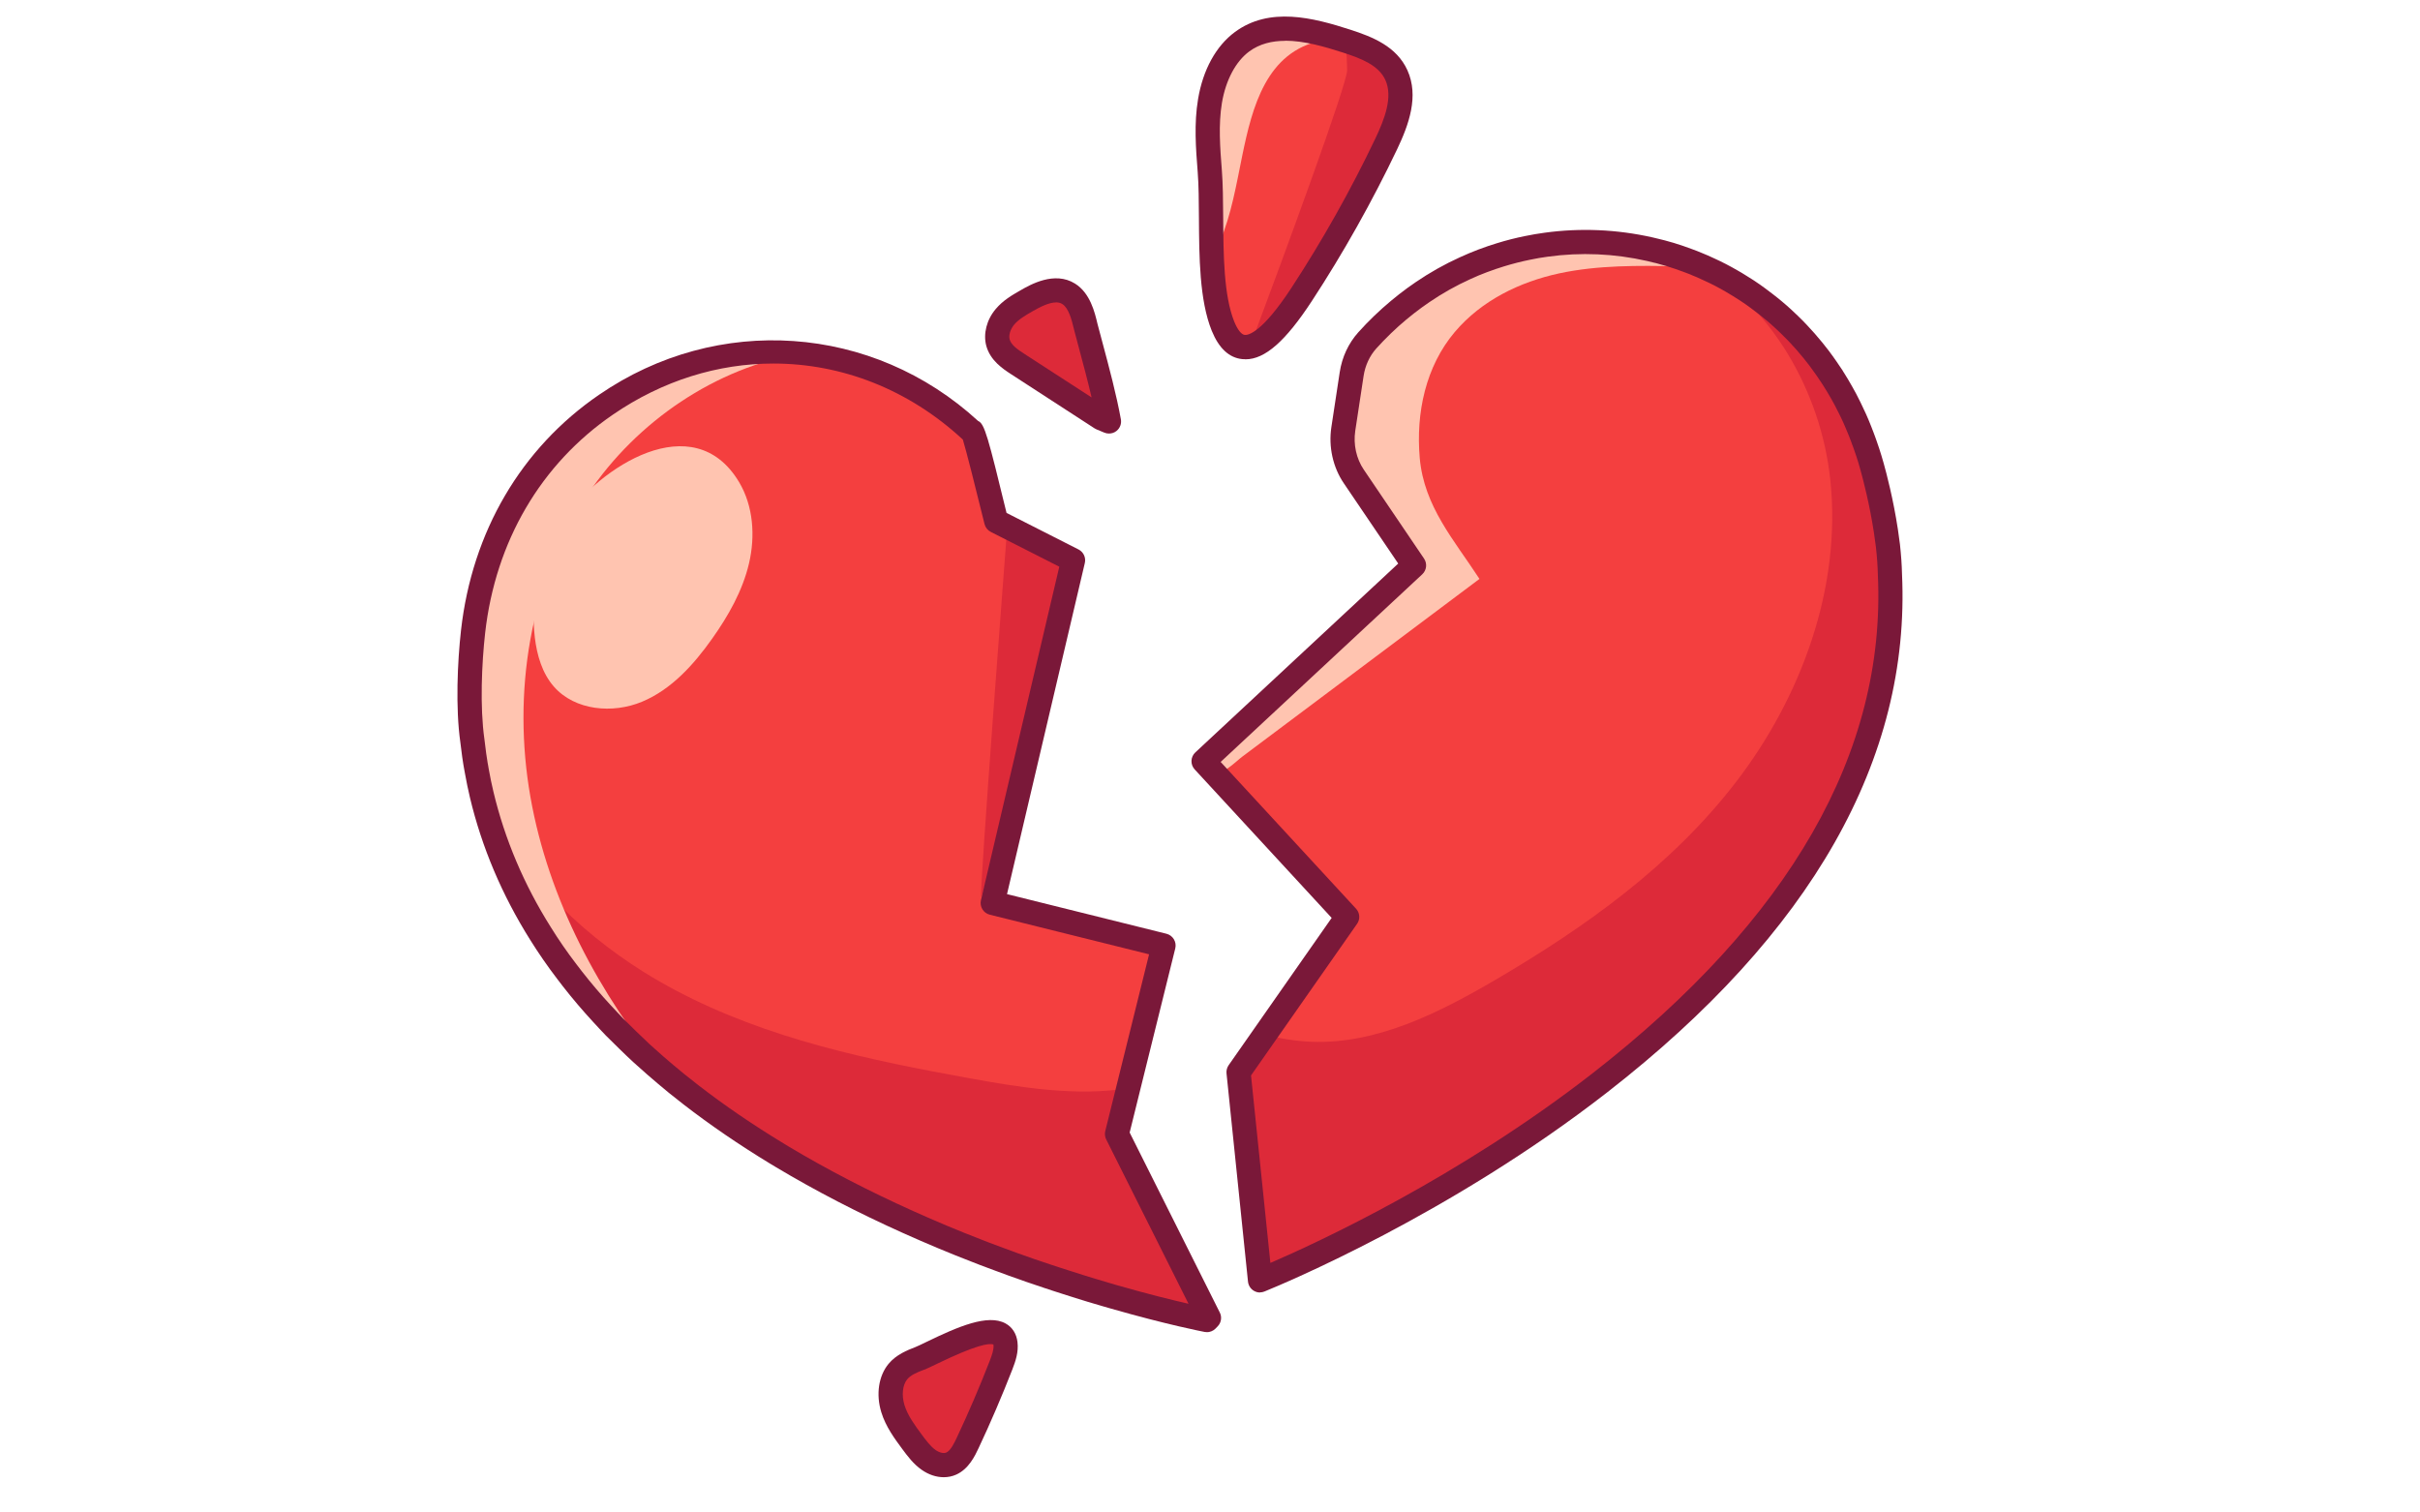 <?xml version="1.0" encoding="UTF-8"?>
<svg id="Expanded" xmlns="http://www.w3.org/2000/svg" viewBox="0 0 400 250">
  <defs>
    <style>
      .cls-1 {
        fill: #dd2a39;
      }

      .cls-2 {
        fill: #f43f3f;
      }

      .cls-3 {
        fill: #ffc4b0;
      }

      .cls-4 {
        fill: #7a1839;
      }
    </style>
  </defs>
  <path class="cls-2" d="M199.85,217.84c-.22.24-.35.36-.35.36,0,0-5.99-1.15-15.32-3.82-.59-.17-1.21-.36-1.84-.54-1.26-.37-2.57-.76-3.93-1.19-.68-.21-1.36-.43-2.06-.65-.36-.12-.71-.23-1.07-.34-.71-.24-1.43-.47-2.16-.71-1.84-.61-3.73-1.26-5.68-1.97-.77-.28-1.56-.57-2.35-.86-.8-.3-1.61-.61-2.41-.91-.4-.15-.8-.31-1.22-.47-3.67-1.42-7.46-2.99-11.31-4.73-6.87-3.07-13.94-6.66-20.84-10.79-.28-.17-.56-.34-.83-.51-.03-.01-.05-.03-.07-.03-4.86-2.96-9.65-6.19-14.21-9.72-.8-.63-1.59-1.26-2.39-1.89-.59-.49-1.18-.97-1.77-1.47-.02-.01-.03-.02-.03-.03-.58-.48-1.15-.97-1.72-1.47-.76-.66-1.51-1.35-2.27-2.03-.75-.7-1.49-1.4-2.22-2.11-.73-.71-1.45-1.43-2.17-2.15-.7-.73-1.4-1.47-2.09-2.23-1.73-1.87-3.37-3.8-4.93-5.79-.31-.4-.62-.8-.94-1.22-1.53-2.02-2.98-4.12-4.33-6.26-4.36-6.95-7.72-14.57-9.71-22.93l-.02-.06c-.29-1.25-.55-2.5-.78-3.8-.06-.32-.12-.64-.17-.95-.02-.1-.04-.2-.05-.3-.08-.46-.15-.94-.22-1.42-.11-.79-.21-1.58-.3-2.38-.85-5.89-.4-13.6.11-18.07,1.88-16.66,10.44-29.62,21.97-37.51,9.46-6.5,20.92-9.59,32.27-8.5,10.01.95,19.93,5.15,28.35,13.08.16-.54.31-1.08.47-1.6l3.4,16.27,12.72,6.46-13.31,56.65,28.27,7.03-5.84,23.6-1.88,7.55,15.23,30.41Z"/>
  <path class="cls-1" d="M166.4,88.29s-4.63,60.43-4.22,59.98,15.21-55.68,15.21-55.68l-10.99-4.31Z"/>
  <path class="cls-1" d="M184.62,187.42l15.23,30.41c-.23.24-.35.36-.35.36,0,0-5.99-1.15-15.32-3.82-.6-.17-1.21-.36-1.84-.54-1.27-.37-2.57-.76-3.93-1.19-.68-.21-1.37-.43-2.06-.65-.35-.11-.71-.22-1.07-.34-.71-.24-1.44-.47-2.17-.71-1.84-.61-3.73-1.26-5.68-1.96-.77-.28-1.56-.57-2.35-.87-.8-.3-1.61-.6-2.41-.9-.4-.15-.81-.31-1.22-.47-3.67-1.43-7.46-3-11.31-4.73-6.86-3.08-13.93-6.67-20.83-10.79-.29-.17-.56-.34-.83-.51-.03,0-.05-.02-.07-.03-4.87-2.95-9.65-6.18-14.21-9.72-.8-.63-1.6-1.26-2.39-1.89-1.18-.97-2.36-1.96-3.52-2.97-.77-.67-1.51-1.35-2.27-2.03-.75-.7-1.49-1.4-2.22-2.11-.73-.7-1.45-1.42-2.17-2.14-.7-.74-1.4-1.48-2.1-2.23-1.72-1.88-3.37-3.8-4.93-5.79-.31-.4-.62-.8-.94-1.22-1.54-2.03-2.98-4.12-4.33-6.27-4.36-6.94-7.72-14.56-9.71-22.93,5.75,12.4,15.62,22.31,26.84,29.32,1.74,1.08,3.51,2.09,5.3,3.04,15.17,8.01,31.98,11.5,48.61,14.51,8.62,1.56,17.59,2.98,26.12,1.63l-1.88,7.55Z"/>
  <path class="cls-3" d="M87.68,131.77c2.99,16.92,11.35,32.58,22.33,45.8-.58-.48-1.15-.97-1.72-1.47-.76-.66-1.51-1.35-2.27-2.03-.75-.7-1.49-1.4-2.22-2.11-.73-.71-1.45-1.43-2.17-2.15-.7-.73-1.4-1.47-2.09-2.23-1.73-1.87-3.37-3.8-4.93-5.79-.31-.4-.62-.8-.94-1.22-1.53-2.02-2.98-4.12-4.33-6.26-4.36-6.95-7.72-14.57-9.71-22.93l-.02-.06c-.29-1.25-.55-2.5-.78-3.8-.06-.32-.12-.64-.17-.95-.02-.1-.04-.2-.05-.3-.08-.46-.15-.94-.22-1.42-.11-.79-.21-1.58-.3-2.38-.85-5.89-.4-13.6.11-18.07,1.88-16.66,10.44-29.62,21.97-37.51,9.46-6.5,20.92-9.59,32.27-8.5-14.15,2.39-27.17,11.23-35.23,23.24-9.71,14.48-12.56,32.97-9.53,50.14Z"/>
  <path class="cls-4" d="M199.49,220.19c-.12,0-.25-.01-.37-.03-.25-.05-6.19-1.19-15.49-3.86-.42-.12-.86-.25-1.32-.38l-.54-.16c-1.27-.37-2.6-.76-3.97-1.2-.67-.2-1.37-.43-2.08-.66l-1.8-.58c-.48-.16-.96-.32-1.45-.48-1.89-.63-3.82-1.29-5.72-1.98-.78-.29-1.57-.58-2.36-.87l-2.41-.9c-.25-.09-.49-.19-.74-.29l-.49-.19c-3.74-1.44-7.58-3.05-11.42-4.77-7.46-3.35-14.54-7.01-21.04-10.9-.3-.17-.63-.37-.95-.57-5.14-3.12-9.98-6.43-14.36-9.82-.79-.62-1.56-1.23-2.34-1.85l-.1-.08c-1.18-.97-2.38-1.98-3.56-3.01-.58-.5-1.14-1.01-1.71-1.52l-.59-.53c-.79-.73-1.54-1.44-2.28-2.17-.7-.67-1.4-1.37-2.1-2.07l-.21-.21c-.68-.72-1.36-1.43-2.03-2.17-1.76-1.91-3.46-3.9-5.03-5.92-.32-.41-.63-.82-.95-1.24-1.59-2.08-3.08-4.24-4.44-6.42-4.66-7.41-8.01-15.33-9.96-23.52-.32-1.35-.58-2.62-.82-3.96-.06-.3-.12-.62-.17-.93-.03-.13-.05-.26-.07-.4l-.02-.11c-.07-.43-.14-.87-.2-1.31-.11-.8-.22-1.62-.31-2.43-.81-5.69-.48-13.31.11-18.52,1.83-16.28,9.94-30.11,22.82-38.93,19.58-13.46,45.24-11.66,62.65,4.33,1.08.44,1.66,2.74,4.7,15.2l11.9,6.04c.82.42,1.25,1.34,1.04,2.24l-12.86,54.73,26.35,6.55c1.07.27,1.72,1.35,1.46,2.42l-7.54,30.44,14.9,29.75c.38.75.24,1.65-.33,2.26-.29.31-.45.46-.45.46-.37.34-.87.53-1.37.53ZM127.83,60.09c-9.11,0-18.3,2.79-26.53,8.45-11.91,8.16-19.41,20.97-21.11,36.08-.56,4.97-.89,12.19-.12,17.57.1.84.19,1.61.3,2.39.06.42.12.83.19,1.23l.04.28c.02.07.03.12.04.19.04.29.1.58.15.88.23,1.29.48,2.5.77,3.71,1.86,7.82,5.04,15.33,9.48,22.38,1.29,2.08,2.71,4.14,4.23,6.12.31.41.62.81.93,1.21,1.5,1.92,3.12,3.83,4.82,5.66.66.72,1.33,1.42,1.99,2.12l.13.13c.68.68,1.37,1.37,2.06,2.03.73.71,1.45,1.4,2.19,2.09l.57.51c.55.5,1.09.99,1.65,1.47,1.15,1,2.32,1.99,3.48,2.93.82.65,1.58,1.26,2.35,1.86,4.25,3.29,8.97,6.52,14.02,9.58.3.19.57.36.85.52,6.4,3.83,13.34,7.42,20.66,10.71,3.78,1.7,7.55,3.28,11.21,4.69l.51.2c.23.09.46.18.69.27l2.41.9c.78.29,1.56.58,2.34.86,1.86.67,3.75,1.33,5.62,1.94.49.16.96.32,1.43.47l1.78.57c.7.23,1.37.44,2.04.65,1.36.43,2.65.82,3.9,1.18l.56.17c.43.13.85.25,1.27.37,5.01,1.44,9.07,2.43,11.72,3.04l-13.61-27.17c-.21-.43-.27-.92-.15-1.38l7.24-29.21-26.33-6.55c-1.06-.26-1.71-1.33-1.46-2.4l12.95-55.12-11.32-5.75c-.52-.26-.9-.74-1.04-1.31-1.43-5.84-3.07-12.29-3.58-13.95-8.98-8.33-20.07-12.57-31.3-12.57Z"/>
  <path class="cls-2" d="M208.27,211.65l-3.55-34.42,4.36-6.23,13.59-19.44-21.92-23.78-1.81-1.95,34.78-32.38-9.96-14.69c-1.53-2.26-2.14-5.08-1.73-7.84l1.38-9.08c.32-2.09,1.22-4.05,2.58-5.56,1.66-1.83,3.39-3.51,5.2-5.01.44-.37.87-.72,1.31-1.06.87-.67,1.75-1.31,2.65-1.93,2.25-1.54,4.59-2.85,6.99-3.93.96-.43,1.92-.84,2.91-1.22.97-.37,1.96-.71,2.95-1.01,1.48-.45,2.98-.83,4.5-1.15,1.01-.2,2.02-.38,3.04-.52,5.74-.79,11.55-.53,17.16.74.34.08.68.15,1.01.24.29.06.58.14.87.21,1.01.26,2.02.57,3.01.92.43.14.86.29,1.27.45.56.2,1.11.4,1.66.64.09.04.17.08.27.11.22.08.45.18.68.29.35.15.7.3,1.03.47,1.24.57,2.46,1.2,3.66,1.89.43.24.86.49,1.27.76.42.25.83.52,1.24.78.64.42,1.26.84,1.87,1.3.44.32.87.63,1.29.97.49.37.94.76,1.4,1.13.49.42.97.82,1.44,1.26.37.33.73.68,1.09,1.02.93.9,1.82,1.84,2.69,2.82.44.5.87,1.02,1.3,1.54.31.4.63.79.93,1.2.42.55.82,1.11,1.23,1.69.34.48.67.97.98,1.48.06.09.12.18.17.26.22.37.45.73.67,1.1.45.76.88,1.51,1.3,2.29.24.45.48.91.71,1.37.6,1.21,1.16,2.47,1.68,3.77.14.33.27.67.39,1.02.08.2.15.38.21.58.1.26.21.52.29.78.15.39.28.79.41,1.19.25.78.5,1.59.72,2.38.75,2.7,1.68,6.66,2.29,10.68.13.81.23,1.61.34,2.41.17,1.63.3,3.22.32,4.7,3.35,71.68-96.51,113.64-104.12,116.73Z"/>
  <path class="cls-3" d="M280.52,43.67l-3.12.33c-6.59-.1-13.23-.2-19.7,1.19-6.45,1.4-12.8,4.43-17.26,9.71-4.78,5.67-6.43,13.32-5.77,20.82.71,8,5.68,13.53,9.87,19.97-8.71,6.53-17.42,13.06-26.14,19.59-4.36,3.26-8.71,6.53-13.07,9.79-1.02.76-3.22,3.06-4.65,2.68-.22-.06-1.64-2.02-1.75-1.92,0,0,34.78-32.38,34.78-32.38l-9.96-14.69c-1.53-2.26-2.14-5.08-1.73-7.84l1.38-9.08c.32-2.09,1.22-4.05,2.58-5.56,1.66-1.83,3.39-3.51,5.2-5.01.44-.37.87-.72,1.31-1.06.87-.67,1.75-1.31,2.65-1.93,2.25-1.54,4.59-2.85,6.99-3.93.96-.43,1.92-.84,2.91-1.22.97-.37,1.96-.71,2.95-1.01,1.48-.45,2.98-.83,4.5-1.15,1.01-.2,2.02-.38,3.04-.52,5.74-.79,11.55-.53,17.16.74.34.08.68.15,1.01.24.29.06.58.14.87.21,1.01.26,2.02.57,3.01.92.43.14.86.29,1.27.45.56.2,1.11.4,1.66.64Z"/>
  <path class="cls-1" d="M208.27,211.64l-3.55-34.42,4.36-6.22c2.52.68,5.1,1.09,7.72,1.2,10.78.39,21.02-4.76,30.51-10.32,14.65-8.6,28.91-18.7,39.61-32.59,10.69-13.9,17.54-32.08,15.6-50.07-1.58-14.67-9.88-28.76-21.73-35.44.23.08.45.18.68.28.35.15.69.31,1.04.48,1.24.56,2.46,1.19,3.66,1.89.43.24.86.49,1.28.76.42.25.83.52,1.24.78.63.42,1.26.85,1.86,1.3.43.32.87.63,1.29.98.48.36.94.74,1.4,1.13.48.41.97.82,1.44,1.26.36.33.72.68,1.09,1.03.93.9,1.82,1.84,2.68,2.81.41.47.8.94,1.2,1.42.35.43.69.87,1.03,1.31.41.56.82,1.11,1.22,1.69.34.48.67.98,1,1.47.05.09.11.18.17.27.22.36.45.73.67,1.09.45.75.88,1.51,1.3,2.3.24.45.47.9.7,1.38.6,1.21,1.16,2.47,1.68,3.76.14.33.27.68.4,1.02.07.2.15.39.21.58.1.27.2.52.28.78.15.4.28.79.41,1.19.26.78.5,1.58.72,2.38.76,2.7,1.68,6.65,2.3,10.68.13.8.24,1.61.33,2.41.18,1.62.3,3.21.33,4.69,3.35,71.68-96.5,113.64-104.12,116.73Z"/>
  <path class="cls-4" d="M208.27,213.64c-.36,0-.72-.1-1.03-.29-.54-.32-.89-.88-.96-1.51l-3.55-34.42c-.05-.48.08-.96.35-1.35l17.03-24.35-22.64-24.54c-.75-.81-.7-2.07.11-2.82l33.53-31.21-9-13.28c-1.8-2.65-2.54-6.03-2.05-9.26l1.38-9.08c.38-2.51,1.45-4.79,3.07-6.6,1.69-1.88,3.51-3.63,5.41-5.21.46-.38.9-.74,1.36-1.1.93-.73,1.84-1.39,2.76-2.01,2.29-1.56,4.74-2.94,7.28-4.09,1.05-.48,2.05-.9,3.03-1.27,1.13-.42,2.14-.77,3.08-1.05,1.55-.48,3.12-.88,4.68-1.19,1.06-.22,2.13-.4,3.17-.54,5.95-.82,11.96-.56,17.87.77.35.08.7.16,1.04.25.32.07.65.15.97.24.95.24,2.02.57,3.1.94.42.14.88.3,1.34.48.62.22,1.28.48,1.93.76.22.08.44.18.67.28,0,0,.09.04.1.04.38.17.74.33,1.09.5,1.28.58,2.57,1.25,3.79,1.96.43.24.89.51,1.34.8.4.24.83.52,1.26.79.73.48,1.37.92,1.97,1.37.45.33.91.67,1.36,1.03.45.34.93.74,1.42,1.14.54.46,1.04.88,1.52,1.33.35.33.71.67,1.07,1.01,1,.96,1.93,1.95,2.83,2.97.43.49.84.99,1.26,1.49l1.05,1.33c.47.64.89,1.2,1.29,1.79.34.49.69,1,1.02,1.51.04.06.07.12.1.18l.15.23c.21.34.43.69.63,1.03.46.77.9,1.56,1.34,2.37.25.48.49.95.73,1.44.63,1.27,1.22,2.58,1.74,3.91.14.32.28.69.41,1.06l.06.16c.06.15.11.3.17.46l.03.08c.1.25.19.49.26.73.15.41.29.82.42,1.23.26.77.5,1.61.74,2.44.45,1.6,1.58,5.88,2.35,10.92.12.83.24,1.66.34,2.47.2,1.86.31,3.45.34,4.89,1.43,30.58-14.96,59.44-48.72,85.7-25.96,20.2-53.58,31.67-56.65,32.92-.24.1-.5.15-.75.15ZM206.78,177.76l3.2,30.99c7.83-3.38,31.13-14.14,53.23-31.33,32.67-25.42,48.55-53.15,47.18-82.41-.03-1.38-.13-2.85-.32-4.57-.09-.76-.21-1.55-.32-2.33-.73-4.81-1.81-8.9-2.24-10.44-.21-.77-.44-1.54-.69-2.29-.13-.4-.25-.76-.39-1.13-.01-.04-.03-.08-.04-.12-.05-.17-.11-.33-.18-.49l-.06-.14s-.03-.08-.04-.12c-.03-.11-.07-.21-.11-.32l-.07-.18c-.12-.31-.23-.62-.36-.93-.5-1.26-1.04-2.48-1.63-3.65-.23-.46-.45-.9-.68-1.33-.4-.74-.81-1.48-1.25-2.2-.2-.33-.4-.66-.6-.97l-.06-.09c-.07-.11-.13-.21-.19-.3-.3-.46-.61-.92-.92-1.37-.39-.56-.78-1.09-1.17-1.62l-.97-1.23c-.39-.47-.78-.94-1.18-1.4-.83-.94-1.69-1.85-2.57-2.69-.37-.35-.71-.68-1.05-.99-.45-.42-.9-.8-1.36-1.19-.44-.36-.88-.73-1.33-1.07-.45-.36-.86-.66-1.26-.96-.59-.44-1.18-.85-1.78-1.24-.38-.25-.77-.5-1.17-.74-.43-.27-.82-.5-1.22-.73-1.14-.66-2.31-1.27-3.51-1.81-.37-.18-.69-.32-1.01-.46l-.1-.05c-.15-.06-.29-.13-.43-.18-.05-.02-.1-.04-.15-.06-.58-.26-1.19-.49-1.79-.71-.44-.17-.83-.31-1.23-.44-1.01-.35-1.97-.64-2.89-.88-.3-.09-.54-.15-.77-.19-.04,0-.08-.02-.12-.03-.3-.08-.62-.15-.93-.23-5.43-1.23-10.96-1.47-16.44-.71-.97.13-1.91.29-2.9.5-1.44.29-2.89.66-4.32,1.1-.88.27-1.78.57-2.84.97-.89.33-1.8.71-2.77,1.16-2.34,1.06-4.59,2.33-6.7,3.77-.85.57-1.68,1.18-2.54,1.85-.44.34-.85.68-1.27,1.02-1.74,1.45-3.42,3.07-4.99,4.81-1.09,1.21-1.83,2.81-2.09,4.52l-1.38,9.08c-.34,2.25.17,4.59,1.41,6.42l9.96,14.7c.55.82.43,1.91-.29,2.59l-33.33,31.02,22.38,24.26c.64.69.71,1.73.17,2.5l-17.53,25.06Z"/>
  <path class="cls-1" d="M152,224.54c-1.3.51-2.67,1.05-3.6,2.17-1.33,1.61-1.46,4.08-.82,6.13.63,2.05,1.91,3.78,3.16,5.47.82,1.11,1.66,2.24,2.76,3.01s2.52,1.14,3.73.6c1.32-.59,2.08-2.06,2.73-3.44,1.97-4.19,3.8-8.45,5.48-12.78.45-1.15.9-2.37.75-3.61-.59-5.01-11.65,1.47-14.19,2.46Z"/>
  <path class="cls-4" d="M155.99,244.17c-1.22,0-2.49-.41-3.64-1.22-1.38-.96-2.36-2.29-3.22-3.45-1.27-1.72-2.72-3.67-3.46-6.07-.91-2.95-.45-6.01,1.2-8,1.28-1.54,3.09-2.25,4.41-2.76h0c.37-.15,1.08-.48,1.89-.88,5.2-2.52,10.11-4.64,13.03-3.04,1.12.61,1.82,1.71,1.98,3.09.19,1.65-.3,3.1-.87,4.57-1.7,4.35-3.56,8.7-5.54,12.91-.61,1.3-1.64,3.49-3.72,4.42-.65.29-1.35.43-2.06.43ZM152.73,226.4c-1.27.49-2.21.89-2.78,1.59-.77.93-.95,2.64-.45,4.26.54,1.75,1.72,3.34,2.85,4.87.72.97,1.46,1.97,2.3,2.56.64.44,1.33.6,1.77.41.73-.33,1.35-1.66,1.73-2.46,1.94-4.13,3.77-8.39,5.43-12.66.39-1.01.71-1.91.63-2.65,0-.03,0-.06-.01-.08-.73-.28-2.95.1-9.29,3.17-.93.45-1.66.8-2.18,1.01h0Z"/>
  <path class="cls-2" d="M229.13,23.77c-4.12,8.64-8.8,16.97-13.99,24.9-2.05,3.13-5.46,7.89-8.53,8.61-1.69.4-3.27-.41-4.47-3.38-2.72-6.75-1.6-18.22-2.17-25.58-.31-3.88-.61-7.81.03-11.64.64-3.83,2.35-7.61,5.31-9.79,4.89-3.62,11.44-1.97,17.13-.14l.18.06c3.19,1.03,6.72,2.37,8.19,5.61,1.62,3.57.01,7.81-1.68,11.35Z"/>
  <path class="cls-3" d="M201.63,39.98c-1.23-5.8-2.47-11.7-1.97-17.61.31-3.7,1.38-7.42,3.39-10.57,1.36-2.14,3.26-4.36,5.44-5.69,1.53-.93,2.73-.88,4.48-.65.98.13,1.96.31,2.93.53.63.14,1.99.82,2.58.7-9.19,1.84-11.5,11.04-13.14,18.99-.99,4.82-1.79,9.73-3.72,14.3Z"/>
  <path class="cls-1" d="M229.13,23.77c-4.12,8.64-8.8,16.97-13.99,24.9-2.05,3.13-5.46,7.89-8.53,8.61,5.8-15.52,16.06-43.39,16.06-45.67,0-.96-.1-2.78-.23-4.86l.18.06c3.19,1.03,6.72,2.37,8.19,5.61,1.62,3.57.01,7.81-1.68,11.35Z"/>
  <path class="cls-4" d="M205.86,59.38c-.17,0-.34,0-.51-.02-2.19-.21-3.89-1.8-5.07-4.71-2.03-5.03-2.07-12.24-2.11-18.61-.02-2.76-.03-5.37-.2-7.56h0c-.31-3.95-.63-8.03.06-12.12.81-4.84,2.97-8.77,6.09-11.07,5.7-4.21,12.86-2.4,19.12-.37,3.61,1.17,7.6,2.74,9.39,6.69,1.94,4.29.23,9-1.69,13.04-4.15,8.69-8.9,17.15-14.12,25.13-4.33,6.61-7.73,9.61-10.95,9.61ZM212.44,6.75c-2.18,0-4.22.48-5.95,1.75-2.25,1.66-3.89,4.76-4.52,8.51-.6,3.61-.3,7.45-.01,11.15h0c.18,2.34.2,5.02.22,7.85.04,6.01.08,12.81,1.82,17.13.55,1.36,1.19,2.17,1.75,2.22.57.05,2.84-.34,7.72-7.8,5.12-7.83,9.79-16.13,13.86-24.66,1.53-3.21,2.93-6.87,1.66-9.67-1.11-2.46-4.06-3.59-6.98-4.53-3.12-1.01-6.48-1.97-9.57-1.97Z"/>
  <path class="cls-1" d="M179.46,54c-.49-2.08-1.12-4.37-2.83-5.44-2.15-1.33-4.82-.07-7,1.19-1.26.73-2.55,1.47-3.51,2.62s-1.56,2.78-1.16,4.27c.44,1.63,1.89,2.64,3.22,3.51,4.61,2.99,9.23,5.98,13.84,8.98.43.18.85.35,1.28.54-.9-4.97-2.51-10.6-3.84-15.67Z"/>
  <path class="cls-4" d="M183.3,71.66c-.27,0-.54-.05-.79-.16-.41-.18-.83-.35-1.25-.52-.11-.05-.22-.1-.33-.17l-13.84-8.98c-1.27-.83-3.4-2.21-4.07-4.67-.53-1.98.06-4.31,1.56-6.08,1.2-1.43,2.71-2.3,4.04-3.06,1.69-.98,5.67-3.26,9.06-1.15,2.51,1.56,3.27,4.74,3.72,6.65.26.97.52,1.96.79,2.97,1.15,4.29,2.34,8.74,3.08,12.82.13.73-.15,1.46-.72,1.92-.36.29-.8.43-1.25.43ZM174.54,49.99c-1.14,0-2.59.72-3.92,1.49-1.1.63-2.23,1.29-2.98,2.17-.64.76-.95,1.75-.75,2.46.24.9,1.27,1.63,2.38,2.35l11.16,7.23c-.63-2.69-1.37-5.47-2.1-8.19-.27-1.02-.54-2.03-.8-3.01,0-.02,0-.03-.01-.05-.4-1.69-.91-3.55-1.94-4.19-.3-.19-.65-.27-1.03-.27Z"/>
  <path class="cls-3" d="M93.1,85.96c-3.81,5.63-5.51,12.65-4.7,19.4.35,2.93,1.21,5.92,3.16,8.14,3.47,3.95,9.71,4.51,14.56,2.49s8.54-6.12,11.58-10.41c2.69-3.79,5.03-7.91,6.1-12.44,1.06-4.52.73-9.51-1.66-13.49-7.55-12.55-23.1-2.46-29.03,6.31Z"/>
</svg>